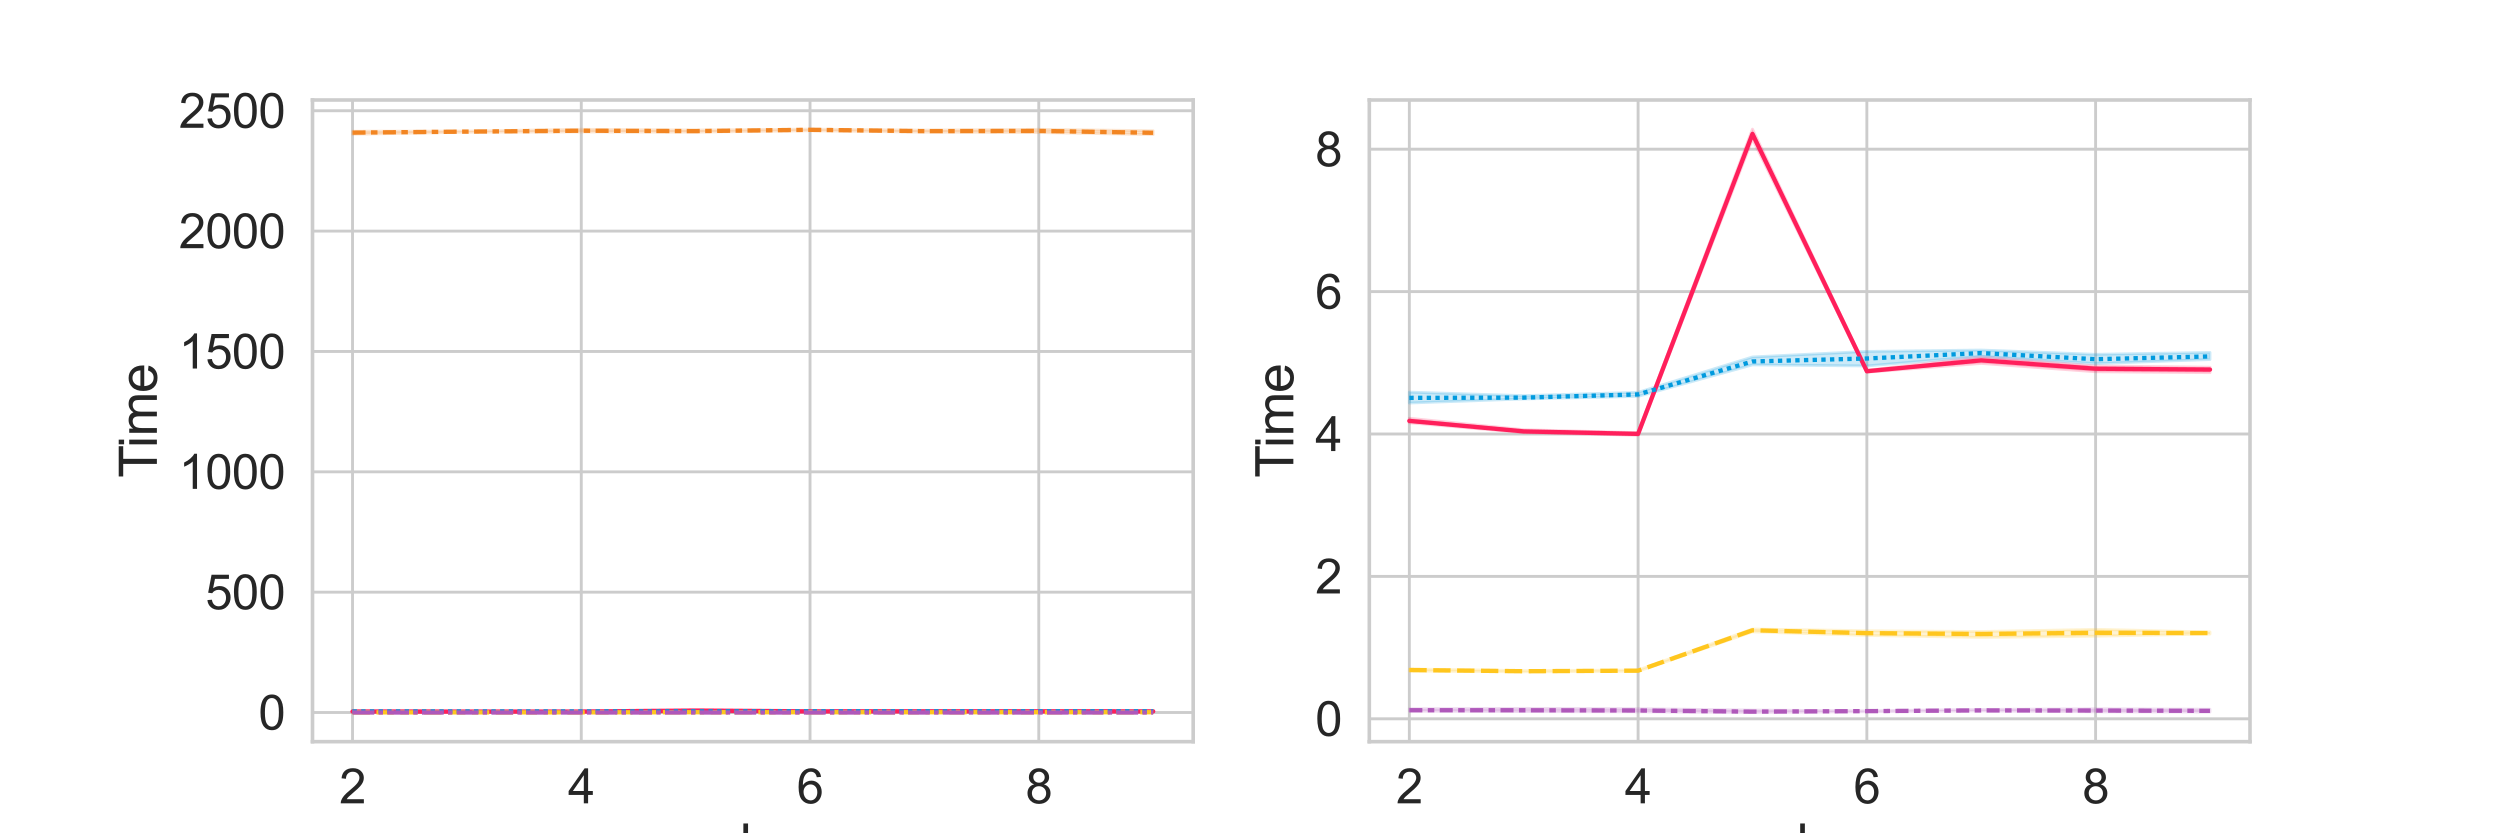 <?xml version="1.0" encoding="utf-8" standalone="no"?>
<!DOCTYPE svg PUBLIC "-//W3C//DTD SVG 1.1//EN"
  "http://www.w3.org/Graphics/SVG/1.1/DTD/svg11.dtd">
<svg xmlns:xlink="http://www.w3.org/1999/xlink" width="864pt" height="288pt" viewBox="0 0 864 288" xmlns="http://www.w3.org/2000/svg" version="1.1">
 <defs>
  <style type="text/css">*{stroke-linejoin: round; stroke-linecap: butt}</style>
 </defs>
 <g id="figure_1">
  <g id="patch_1">
   <path d="M 0 288 
L 864 288 
L 864 0 
L 0 0 
z
" style="fill: #ffffff"/>
  </g>
  <g id="axes_1">
   <g id="patch_2">
    <path d="M 108 256.32 
L 412.364 256.32 
L 412.364 34.56 
L 108 34.56 
z
" style="fill: #ffffff"/>
   </g>
   <g id="matplotlib.axis_1">
    <g id="xtick_1">
     <g id="line2d_1">
      <path d="M 121.835 256.32 
L 121.835 34.56 
" clip-path="url(#pdc8549ab87)" style="fill: none; stroke: #cccccc; stroke-linecap: round"/>
     </g>
     <g id="text_1">
      <!-- 2 -->
      <g style="fill: #262626" transform="translate(117.247 277.63) scale(0.165 -0.165)">
       <defs>
        <path id="ArialMT-32" d="M 3222 541 
L 3222 0 
L 194 0 
Q 188 203 259 391 
Q 375 700 629 1000 
Q 884 1300 1366 1694 
Q 2113 2306 2375 2664 
Q 2638 3022 2638 3341 
Q 2638 3675 2398 3904 
Q 2159 4134 1775 4134 
Q 1369 4134 1125 3890 
Q 881 3647 878 3216 
L 300 3275 
Q 359 3922 746 4261 
Q 1134 4600 1788 4600 
Q 2447 4600 2831 4234 
Q 3216 3869 3216 3328 
Q 3216 3053 3103 2787 
Q 2991 2522 2730 2228 
Q 2469 1934 1863 1422 
Q 1356 997 1212 845 
Q 1069 694 975 541 
L 3222 541 
z
" transform="scale(0.016)"/>
       </defs>
       <use xlink:href="#ArialMT-32"/>
      </g>
     </g>
    </g>
    <g id="xtick_2">
     <g id="line2d_2">
      <path d="M 200.89 256.32 
L 200.89 34.56 
" clip-path="url(#pdc8549ab87)" style="fill: none; stroke: #cccccc; stroke-linecap: round"/>
     </g>
     <g id="text_2">
      <!-- 4 -->
      <g style="fill: #262626" transform="translate(196.302 277.63) scale(0.165 -0.165)">
       <defs>
        <path id="ArialMT-34" d="M 2069 0 
L 2069 1097 
L 81 1097 
L 81 1613 
L 2172 4581 
L 2631 4581 
L 2631 1613 
L 3250 1613 
L 3250 1097 
L 2631 1097 
L 2631 0 
L 2069 0 
z
M 2069 1613 
L 2069 3678 
L 634 1613 
L 2069 1613 
z
" transform="scale(0.016)"/>
       </defs>
       <use xlink:href="#ArialMT-34"/>
      </g>
     </g>
    </g>
    <g id="xtick_3">
     <g id="line2d_3">
      <path d="M 279.946 256.32 
L 279.946 34.56 
" clip-path="url(#pdc8549ab87)" style="fill: none; stroke: #cccccc; stroke-linecap: round"/>
     </g>
     <g id="text_3">
      <!-- 6 -->
      <g style="fill: #262626" transform="translate(275.358 277.63) scale(0.165 -0.165)">
       <defs>
        <path id="ArialMT-36" d="M 3184 3459 
L 2625 3416 
Q 2550 3747 2413 3897 
Q 2184 4138 1850 4138 
Q 1581 4138 1378 3988 
Q 1113 3794 959 3422 
Q 806 3050 800 2363 
Q 1003 2672 1297 2822 
Q 1591 2972 1913 2972 
Q 2475 2972 2870 2558 
Q 3266 2144 3266 1488 
Q 3266 1056 3080 686 
Q 2894 316 2569 119 
Q 2244 -78 1831 -78 
Q 1128 -78 684 439 
Q 241 956 241 2144 
Q 241 3472 731 4075 
Q 1159 4600 1884 4600 
Q 2425 4600 2770 4297 
Q 3116 3994 3184 3459 
z
M 888 1484 
Q 888 1194 1011 928 
Q 1134 663 1356 523 
Q 1578 384 1822 384 
Q 2178 384 2434 671 
Q 2691 959 2691 1453 
Q 2691 1928 2437 2201 
Q 2184 2475 1800 2475 
Q 1419 2475 1153 2201 
Q 888 1928 888 1484 
z
" transform="scale(0.016)"/>
       </defs>
       <use xlink:href="#ArialMT-36"/>
      </g>
     </g>
    </g>
    <g id="xtick_4">
     <g id="line2d_4">
      <path d="M 359.001 256.32 
L 359.001 34.56 
" clip-path="url(#pdc8549ab87)" style="fill: none; stroke: #cccccc; stroke-linecap: round"/>
     </g>
     <g id="text_4">
      <!-- 8 -->
      <g style="fill: #262626" transform="translate(354.413 277.63) scale(0.165 -0.165)">
       <defs>
        <path id="ArialMT-38" d="M 1131 2484 
Q 781 2613 612 2850 
Q 444 3088 444 3419 
Q 444 3919 803 4259 
Q 1163 4600 1759 4600 
Q 2359 4600 2725 4251 
Q 3091 3903 3091 3403 
Q 3091 3084 2923 2848 
Q 2756 2613 2416 2484 
Q 2838 2347 3058 2040 
Q 3278 1734 3278 1309 
Q 3278 722 2862 322 
Q 2447 -78 1769 -78 
Q 1091 -78 675 323 
Q 259 725 259 1325 
Q 259 1772 486 2073 
Q 713 2375 1131 2484 
z
M 1019 3438 
Q 1019 3113 1228 2906 
Q 1438 2700 1772 2700 
Q 2097 2700 2305 2904 
Q 2513 3109 2513 3406 
Q 2513 3716 2298 3927 
Q 2084 4138 1766 4138 
Q 1444 4138 1231 3931 
Q 1019 3725 1019 3438 
z
M 838 1322 
Q 838 1081 952 856 
Q 1066 631 1291 507 
Q 1516 384 1775 384 
Q 2178 384 2440 643 
Q 2703 903 2703 1303 
Q 2703 1709 2433 1975 
Q 2163 2241 1756 2241 
Q 1359 2241 1098 1978 
Q 838 1716 838 1322 
z
" transform="scale(0.016)"/>
       </defs>
       <use xlink:href="#ArialMT-38"/>
      </g>
     </g>
    </g>
    <g id="text_5">
     <!-- k -->
     <g style="fill: #262626" transform="translate(255.682 297.794) scale(0.18 -0.18)">
      <defs>
       <path id="ArialMT-6b" d="M 425 0 
L 425 4581 
L 988 4581 
L 988 1969 
L 2319 3319 
L 3047 3319 
L 1778 2088 
L 3175 0 
L 2481 0 
L 1384 1697 
L 988 1316 
L 988 0 
L 425 0 
z
" transform="scale(0.016)"/>
      </defs>
      <use xlink:href="#ArialMT-6b"/>
     </g>
    </g>
   </g>
   <g id="matplotlib.axis_2">
    <g id="ytick_1">
     <g id="line2d_5">
      <path d="M 108 246.247 
L 412.364 246.247 
" clip-path="url(#pdc8549ab87)" style="fill: none; stroke: #cccccc; stroke-linecap: round"/>
     </g>
     <g id="text_6">
      <!-- 0 -->
      <g style="fill: #262626" transform="translate(89.324 252.153) scale(0.165 -0.165)">
       <defs>
        <path id="ArialMT-30" d="M 266 2259 
Q 266 3072 433 3567 
Q 600 4063 929 4331 
Q 1259 4600 1759 4600 
Q 2128 4600 2406 4451 
Q 2684 4303 2865 4023 
Q 3047 3744 3150 3342 
Q 3253 2941 3253 2259 
Q 3253 1453 3087 958 
Q 2922 463 2592 192 
Q 2263 -78 1759 -78 
Q 1097 -78 719 397 
Q 266 969 266 2259 
z
M 844 2259 
Q 844 1131 1108 757 
Q 1372 384 1759 384 
Q 2147 384 2411 759 
Q 2675 1134 2675 2259 
Q 2675 3391 2411 3762 
Q 2147 4134 1753 4134 
Q 1366 4134 1134 3806 
Q 844 3388 844 2259 
z
" transform="scale(0.016)"/>
       </defs>
       <use xlink:href="#ArialMT-30"/>
      </g>
     </g>
    </g>
    <g id="ytick_2">
     <g id="line2d_6">
      <path d="M 108 204.652 
L 412.364 204.652 
" clip-path="url(#pdc8549ab87)" style="fill: none; stroke: #cccccc; stroke-linecap: round"/>
     </g>
     <g id="text_7">
      <!-- 500 -->
      <g style="fill: #262626" transform="translate(70.973 210.558) scale(0.165 -0.165)">
       <defs>
        <path id="ArialMT-35" d="M 266 1200 
L 856 1250 
Q 922 819 1161 601 
Q 1400 384 1738 384 
Q 2144 384 2425 690 
Q 2706 997 2706 1503 
Q 2706 1984 2436 2262 
Q 2166 2541 1728 2541 
Q 1456 2541 1237 2417 
Q 1019 2294 894 2097 
L 366 2166 
L 809 4519 
L 3088 4519 
L 3088 3981 
L 1259 3981 
L 1013 2750 
Q 1425 3038 1878 3038 
Q 2478 3038 2890 2622 
Q 3303 2206 3303 1553 
Q 3303 931 2941 478 
Q 2500 -78 1738 -78 
Q 1113 -78 717 272 
Q 322 622 266 1200 
z
" transform="scale(0.016)"/>
       </defs>
       <use xlink:href="#ArialMT-35"/>
       <use xlink:href="#ArialMT-30" x="55.615"/>
       <use xlink:href="#ArialMT-30" x="111.23"/>
      </g>
     </g>
    </g>
    <g id="ytick_3">
     <g id="line2d_7">
      <path d="M 108 163.058 
L 412.364 163.058 
" clip-path="url(#pdc8549ab87)" style="fill: none; stroke: #cccccc; stroke-linecap: round"/>
     </g>
     <g id="text_8">
      <!-- 1000 -->
      <g style="fill: #262626" transform="translate(61.798 168.963) scale(0.165 -0.165)">
       <defs>
        <path id="ArialMT-31" d="M 2384 0 
L 1822 0 
L 1822 3584 
Q 1619 3391 1289 3197 
Q 959 3003 697 2906 
L 697 3450 
Q 1169 3672 1522 3987 
Q 1875 4303 2022 4600 
L 2384 4600 
L 2384 0 
z
" transform="scale(0.016)"/>
       </defs>
       <use xlink:href="#ArialMT-31"/>
       <use xlink:href="#ArialMT-30" x="55.615"/>
       <use xlink:href="#ArialMT-30" x="111.23"/>
       <use xlink:href="#ArialMT-30" x="166.846"/>
      </g>
     </g>
    </g>
    <g id="ytick_4">
     <g id="line2d_8">
      <path d="M 108 121.463 
L 412.364 121.463 
" clip-path="url(#pdc8549ab87)" style="fill: none; stroke: #cccccc; stroke-linecap: round"/>
     </g>
     <g id="text_9">
      <!-- 1500 -->
      <g style="fill: #262626" transform="translate(61.798 127.368) scale(0.165 -0.165)">
       <use xlink:href="#ArialMT-31"/>
       <use xlink:href="#ArialMT-35" x="55.615"/>
       <use xlink:href="#ArialMT-30" x="111.23"/>
       <use xlink:href="#ArialMT-30" x="166.846"/>
      </g>
     </g>
    </g>
    <g id="ytick_5">
     <g id="line2d_9">
      <path d="M 108 79.868 
L 412.364 79.868 
" clip-path="url(#pdc8549ab87)" style="fill: none; stroke: #cccccc; stroke-linecap: round"/>
     </g>
     <g id="text_10">
      <!-- 2000 -->
      <g style="fill: #262626" transform="translate(61.798 85.773) scale(0.165 -0.165)">
       <use xlink:href="#ArialMT-32"/>
       <use xlink:href="#ArialMT-30" x="55.615"/>
       <use xlink:href="#ArialMT-30" x="111.23"/>
       <use xlink:href="#ArialMT-30" x="166.846"/>
      </g>
     </g>
    </g>
    <g id="ytick_6">
     <g id="line2d_10">
      <path d="M 108 38.273 
L 412.364 38.273 
" clip-path="url(#pdc8549ab87)" style="fill: none; stroke: #cccccc; stroke-linecap: round"/>
     </g>
     <g id="text_11">
      <!-- 2500 -->
      <g style="fill: #262626" transform="translate(61.798 44.178) scale(0.165 -0.165)">
       <use xlink:href="#ArialMT-32"/>
       <use xlink:href="#ArialMT-35" x="55.615"/>
       <use xlink:href="#ArialMT-30" x="111.23"/>
       <use xlink:href="#ArialMT-30" x="166.846"/>
      </g>
     </g>
    </g>
    <g id="text_12">
     <!-- Time -->
     <g style="fill: #262626" transform="translate(54.22 165.101) rotate(-90) scale(0.18 -0.18)">
      <defs>
       <path id="ArialMT-54" d="M 1659 0 
L 1659 4041 
L 150 4041 
L 150 4581 
L 3781 4581 
L 3781 4041 
L 2266 4041 
L 2266 0 
L 1659 0 
z
" transform="scale(0.016)"/>
       <path id="ArialMT-69" d="M 425 3934 
L 425 4581 
L 988 4581 
L 988 3934 
L 425 3934 
z
M 425 0 
L 425 3319 
L 988 3319 
L 988 0 
L 425 0 
z
" transform="scale(0.016)"/>
       <path id="ArialMT-6d" d="M 422 0 
L 422 3319 
L 925 3319 
L 925 2853 
Q 1081 3097 1340 3245 
Q 1600 3394 1931 3394 
Q 2300 3394 2536 3241 
Q 2772 3088 2869 2813 
Q 3263 3394 3894 3394 
Q 4388 3394 4653 3120 
Q 4919 2847 4919 2278 
L 4919 0 
L 4359 0 
L 4359 2091 
Q 4359 2428 4304 2576 
Q 4250 2725 4106 2815 
Q 3963 2906 3769 2906 
Q 3419 2906 3187 2673 
Q 2956 2441 2956 1928 
L 2956 0 
L 2394 0 
L 2394 2156 
Q 2394 2531 2256 2718 
Q 2119 2906 1806 2906 
Q 1569 2906 1367 2781 
Q 1166 2656 1075 2415 
Q 984 2175 984 1722 
L 984 0 
L 422 0 
z
" transform="scale(0.016)"/>
       <path id="ArialMT-65" d="M 2694 1069 
L 3275 997 
Q 3138 488 2766 206 
Q 2394 -75 1816 -75 
Q 1088 -75 661 373 
Q 234 822 234 1631 
Q 234 2469 665 2931 
Q 1097 3394 1784 3394 
Q 2450 3394 2872 2941 
Q 3294 2488 3294 1666 
Q 3294 1616 3291 1516 
L 816 1516 
Q 847 969 1125 678 
Q 1403 388 1819 388 
Q 2128 388 2347 550 
Q 2566 713 2694 1069 
z
M 847 1978 
L 2700 1978 
Q 2663 2397 2488 2606 
Q 2219 2931 1791 2931 
Q 1403 2931 1139 2672 
Q 875 2413 847 1978 
z
" transform="scale(0.016)"/>
      </defs>
      <use xlink:href="#ArialMT-54"/>
      <use xlink:href="#ArialMT-69" x="57.334"/>
      <use xlink:href="#ArialMT-6d" x="79.551"/>
      <use xlink:href="#ArialMT-65" x="162.852"/>
     </g>
    </g>
   </g>
   <g id="PolyCollection_1">
    <defs>
     <path id="mfac25b83be" d="M 121.835 -42.104 
L 121.835 -42.098 
L 161.362 -42.087 
L 200.89 -42.084 
L 240.418 -42.43 
L 279.946 -42.158 
L 319.473 -42.168 
L 359.001 -42.158 
L 398.529 -42.157 
L 398.529 -42.164 
L 398.529 -42.164 
L 359.001 -42.165 
L 319.473 -42.176 
L 279.946 -42.16 
L 240.418 -42.442 
L 200.89 -42.087 
L 161.362 -42.09 
L 121.835 -42.104 
z
" style="stroke: #ff1f5b; stroke-opacity: 0.2"/>
    </defs>
    <g clip-path="url(#pdc8549ab87)">
     <use xlink:href="#mfac25b83be" x="0" y="288" style="fill: #ff1f5b; fill-opacity: 0.2; stroke: #ff1f5b; stroke-opacity: 0.2"/>
    </g>
   </g>
   <g id="PolyCollection_2">
    <defs>
     <path id="mb2db32bb57" d="M 121.835 -41.811 
L 121.835 -41.808 
L 161.362 -41.807 
L 200.89 -41.808 
L 240.418 -41.854 
L 279.946 -41.85 
L 319.473 -41.848 
L 359.001 -41.849 
L 398.529 -41.852 
L 398.529 -41.854 
L 398.529 -41.854 
L 359.001 -41.857 
L 319.473 -41.855 
L 279.946 -41.855 
L 240.418 -41.858 
L 200.89 -41.81 
L 161.362 -41.809 
L 121.835 -41.811 
z
" style="stroke: #ffc61e; stroke-opacity: 0.2"/>
    </defs>
    <g clip-path="url(#pdc8549ab87)">
     <use xlink:href="#mb2db32bb57" x="0" y="288" style="fill: #ffc61e; fill-opacity: 0.2; stroke: #ffc61e; stroke-opacity: 0.2"/>
    </g>
   </g>
   <g id="PolyCollection_3">
    <defs>
     <path id="m496ff36fd6" d="M 121.835 -42.135 
L 121.835 -42.122 
L 161.362 -42.126 
L 200.89 -42.13 
L 240.418 -42.166 
L 279.946 -42.166 
L 319.473 -42.176 
L 359.001 -42.168 
L 398.529 -42.173 
L 398.529 -42.181 
L 398.529 -42.181 
L 359.001 -42.178 
L 319.473 -42.183 
L 279.946 -42.182 
L 240.418 -42.175 
L 200.89 -42.134 
L 161.362 -42.13 
L 121.835 -42.135 
z
" style="stroke: #009ade; stroke-opacity: 0.2"/>
    </defs>
    <g clip-path="url(#pdc8549ab87)">
     <use xlink:href="#m496ff36fd6" x="0" y="288" style="fill: #009ade; fill-opacity: 0.2; stroke: #009ade; stroke-opacity: 0.2"/>
    </g>
   </g>
   <g id="PolyCollection_4">
    <defs>
     <path id="m3d880adb01" d="M 121.835 -242.65 
L 121.835 -241.594 
L 161.362 -242.333 
L 200.89 -242.398 
L 240.418 -242.34 
L 279.946 -242.828 
L 319.473 -242.332 
L 359.001 -242.208 
L 398.529 -241.493 
L 398.529 -242.81 
L 398.529 -242.81 
L 359.001 -243.304 
L 319.473 -243.019 
L 279.946 -243.36 
L 240.418 -243.049 
L 200.89 -243.306 
L 161.362 -242.688 
L 121.835 -242.65 
z
" style="stroke: #f28522; stroke-opacity: 0.2"/>
    </defs>
    <g clip-path="url(#pdc8549ab87)">
     <use xlink:href="#m3d880adb01" x="0" y="288" style="fill: #f28522; fill-opacity: 0.2; stroke: #f28522; stroke-opacity: 0.2"/>
    </g>
   </g>
   <g id="PolyCollection_5">
    <defs>
     <path id="maa1d855ebe" d="M 121.835 -41.764 
L 121.835 -41.762 
L 161.362 -41.761 
L 200.89 -41.761 
L 240.418 -41.76 
L 279.946 -41.761 
L 319.473 -41.762 
L 359.001 -41.761 
L 398.529 -41.761 
L 398.529 -41.764 
L 398.529 -41.764 
L 359.001 -41.764 
L 319.473 -41.764 
L 279.946 -41.762 
L 240.418 -41.763 
L 200.89 -41.764 
L 161.362 -41.765 
L 121.835 -41.764 
z
" style="stroke: #af58ba; stroke-opacity: 0.2"/>
    </defs>
    <g clip-path="url(#pdc8549ab87)">
     <use xlink:href="#maa1d855ebe" x="0" y="288" style="fill: #af58ba; fill-opacity: 0.2; stroke: #af58ba; stroke-opacity: 0.2"/>
    </g>
   </g>
   <g id="line2d_11">
    <path d="M 121.835 245.899 
L 161.362 245.912 
L 200.89 245.914 
L 240.418 245.564 
L 279.946 245.841 
L 319.473 245.829 
L 359.001 245.838 
L 398.529 245.839 
" clip-path="url(#pdc8549ab87)" style="fill: none; stroke: #ff1f5b; stroke-width: 1.5; stroke-linecap: round"/>
   </g>
   <g id="line2d_12">
    <path d="M 121.835 246.19 
L 161.362 246.192 
L 200.89 246.191 
L 240.418 246.144 
L 279.946 246.147 
L 319.473 246.148 
L 359.001 246.147 
L 398.529 246.147 
" clip-path="url(#pdc8549ab87)" style="fill: none; stroke-dasharray: 6,2.25; stroke-dashoffset: 0; stroke: #ffc61e; stroke-width: 1.5"/>
   </g>
   <g id="line2d_13">
    <path d="M 121.835 245.872 
L 161.362 245.872 
L 200.89 245.868 
L 240.418 245.83 
L 279.946 245.826 
L 319.473 245.82 
L 359.001 245.827 
L 398.529 245.824 
" clip-path="url(#pdc8549ab87)" style="fill: none; stroke-dasharray: 1.5,1.5; stroke-dashoffset: 0; stroke: #009ade; stroke-width: 1.5"/>
   </g>
   <g id="line2d_14">
    <path d="M 121.835 45.836 
L 161.362 45.488 
L 200.89 45.176 
L 240.418 45.306 
L 279.946 44.866 
L 319.473 45.319 
L 359.001 45.244 
L 398.529 45.896 
" clip-path="url(#pdc8549ab87)" style="fill: none; stroke-dasharray: 4.5,1.875,2.25,1.875; stroke-dashoffset: 0; stroke: #f28522; stroke-width: 1.5"/>
   </g>
   <g id="line2d_15">
    <path d="M 121.835 246.237 
L 161.362 246.237 
L 200.89 246.238 
L 240.418 246.239 
L 279.946 246.238 
L 319.473 246.238 
L 359.001 246.238 
L 398.529 246.238 
" clip-path="url(#pdc8549ab87)" style="fill: none; stroke-dasharray: 7.5,1.5,1.5,1.5; stroke-dashoffset: 0; stroke: #af58ba; stroke-width: 1.5"/>
   </g>
   <g id="patch_3">
    <path d="M 108 256.32 
L 108 34.56 
" style="fill: none; stroke: #cccccc; stroke-width: 1.25; stroke-linejoin: miter; stroke-linecap: square"/>
   </g>
   <g id="patch_4">
    <path d="M 412.364 256.32 
L 412.364 34.56 
" style="fill: none; stroke: #cccccc; stroke-width: 1.25; stroke-linejoin: miter; stroke-linecap: square"/>
   </g>
   <g id="patch_5">
    <path d="M 108 256.32 
L 412.364 256.32 
" style="fill: none; stroke: #cccccc; stroke-width: 1.25; stroke-linejoin: miter; stroke-linecap: square"/>
   </g>
   <g id="patch_6">
    <path d="M 108 34.56 
L 412.364 34.56 
" style="fill: none; stroke: #cccccc; stroke-width: 1.25; stroke-linejoin: miter; stroke-linecap: square"/>
   </g>
  </g>
  <g id="axes_2">
   <g id="patch_7">
    <path d="M 473.236 256.32 
L 777.6 256.32 
L 777.6 34.56 
L 473.236 34.56 
z
" style="fill: #ffffff"/>
   </g>
   <g id="matplotlib.axis_3">
    <g id="xtick_5">
     <g id="line2d_16">
      <path d="M 487.071 256.32 
L 487.071 34.56 
" clip-path="url(#p22bccf0585)" style="fill: none; stroke: #cccccc; stroke-linecap: round"/>
     </g>
     <g id="text_13">
      <!-- 2 -->
      <g style="fill: #262626" transform="translate(482.483 277.63) scale(0.165 -0.165)">
       <use xlink:href="#ArialMT-32"/>
      </g>
     </g>
    </g>
    <g id="xtick_6">
     <g id="line2d_17">
      <path d="M 566.127 256.32 
L 566.127 34.56 
" clip-path="url(#p22bccf0585)" style="fill: none; stroke: #cccccc; stroke-linecap: round"/>
     </g>
     <g id="text_14">
      <!-- 4 -->
      <g style="fill: #262626" transform="translate(561.539 277.63) scale(0.165 -0.165)">
       <use xlink:href="#ArialMT-34"/>
      </g>
     </g>
    </g>
    <g id="xtick_7">
     <g id="line2d_18">
      <path d="M 645.182 256.32 
L 645.182 34.56 
" clip-path="url(#p22bccf0585)" style="fill: none; stroke: #cccccc; stroke-linecap: round"/>
     </g>
     <g id="text_15">
      <!-- 6 -->
      <g style="fill: #262626" transform="translate(640.594 277.63) scale(0.165 -0.165)">
       <use xlink:href="#ArialMT-36"/>
      </g>
     </g>
    </g>
    <g id="xtick_8">
     <g id="line2d_19">
      <path d="M 724.238 256.32 
L 724.238 34.56 
" clip-path="url(#p22bccf0585)" style="fill: none; stroke: #cccccc; stroke-linecap: round"/>
     </g>
     <g id="text_16">
      <!-- 8 -->
      <g style="fill: #262626" transform="translate(719.65 277.63) scale(0.165 -0.165)">
       <use xlink:href="#ArialMT-38"/>
      </g>
     </g>
    </g>
    <g id="text_17">
     <!-- k -->
     <g style="fill: #262626" transform="translate(620.918 297.794) scale(0.18 -0.18)">
      <use xlink:href="#ArialMT-6b"/>
     </g>
    </g>
   </g>
   <g id="matplotlib.axis_4">
    <g id="ytick_7">
     <g id="line2d_20">
      <path d="M 473.236 248.42 
L 777.6 248.42 
" clip-path="url(#p22bccf0585)" style="fill: none; stroke: #cccccc; stroke-linecap: round"/>
     </g>
     <g id="text_18">
      <!-- 0 -->
      <g style="fill: #262626" transform="translate(454.561 254.326) scale(0.165 -0.165)">
       <use xlink:href="#ArialMT-30"/>
      </g>
     </g>
    </g>
    <g id="ytick_8">
     <g id="line2d_21">
      <path d="M 473.236 199.207 
L 777.6 199.207 
" clip-path="url(#p22bccf0585)" style="fill: none; stroke: #cccccc; stroke-linecap: round"/>
     </g>
     <g id="text_19">
      <!-- 2 -->
      <g style="fill: #262626" transform="translate(454.561 205.112) scale(0.165 -0.165)">
       <use xlink:href="#ArialMT-32"/>
      </g>
     </g>
    </g>
    <g id="ytick_9">
     <g id="line2d_22">
      <path d="M 473.236 149.994 
L 777.6 149.994 
" clip-path="url(#p22bccf0585)" style="fill: none; stroke: #cccccc; stroke-linecap: round"/>
     </g>
     <g id="text_20">
      <!-- 4 -->
      <g style="fill: #262626" transform="translate(454.561 155.899) scale(0.165 -0.165)">
       <use xlink:href="#ArialMT-34"/>
      </g>
     </g>
    </g>
    <g id="ytick_10">
     <g id="line2d_23">
      <path d="M 473.236 100.78 
L 777.6 100.78 
" clip-path="url(#p22bccf0585)" style="fill: none; stroke: #cccccc; stroke-linecap: round"/>
     </g>
     <g id="text_21">
      <!-- 6 -->
      <g style="fill: #262626" transform="translate(454.561 106.685) scale(0.165 -0.165)">
       <use xlink:href="#ArialMT-36"/>
      </g>
     </g>
    </g>
    <g id="ytick_11">
     <g id="line2d_24">
      <path d="M 473.236 51.567 
L 777.6 51.567 
" clip-path="url(#p22bccf0585)" style="fill: none; stroke: #cccccc; stroke-linecap: round"/>
     </g>
     <g id="text_22">
      <!-- 8 -->
      <g style="fill: #262626" transform="translate(454.561 57.472) scale(0.165 -0.165)">
       <use xlink:href="#ArialMT-38"/>
      </g>
     </g>
    </g>
    <g id="text_23">
     <!-- Time -->
     <g style="fill: #262626" transform="translate(446.983 165.101) rotate(-90) scale(0.18 -0.18)">
      <use xlink:href="#ArialMT-54"/>
      <use xlink:href="#ArialMT-69" x="57.334"/>
      <use xlink:href="#ArialMT-6d" x="79.551"/>
      <use xlink:href="#ArialMT-65" x="162.852"/>
     </g>
    </g>
   </g>
   <g id="PolyCollection_6">
    <defs>
     <path id="m6c81ccda60" d="M 487.071 -143.451 
L 487.071 -141.874 
L 526.599 -138.498 
L 566.127 -137.577 
L 605.654 -239.994 
L 645.182 -159.381 
L 684.71 -162.405 
L 724.238 -159.527 
L 763.765 -159.215 
L 763.765 -161.088 
L 763.765 -161.088 
L 724.238 -161.53 
L 684.71 -164.696 
L 645.182 -160.008 
L 605.654 -243.36 
L 566.127 -138.465 
L 526.599 -139.483 
L 487.071 -143.451 
z
" style="stroke: #ff1f5b; stroke-opacity: 0.2"/>
    </defs>
    <g clip-path="url(#p22bccf0585)">
     <use xlink:href="#m6c81ccda60" x="0" y="288" style="fill: #ff1f5b; fill-opacity: 0.2; stroke: #ff1f5b; stroke-opacity: 0.2"/>
    </g>
   </g>
   <g id="PolyCollection_7">
    <defs>
     <path id="m375382401f" d="M 487.071 -56.787 
L 487.071 -56.092 
L 526.599 -55.829 
L 566.127 -56.015 
L 605.654 -69.644 
L 645.182 -68.398 
L 684.71 -67.701 
L 724.238 -68.123 
L 763.765 -68.894 
L 763.765 -69.58 
L 763.765 -69.58 
L 724.238 -70.495 
L 684.71 -69.745 
L 645.182 -70.006 
L 605.654 -70.607 
L 566.127 -56.418 
L 526.599 -56.229 
L 487.071 -56.787 
z
" style="stroke: #ffc61e; stroke-opacity: 0.2"/>
    </defs>
    <g clip-path="url(#p22bccf0585)">
     <use xlink:href="#m375382401f" x="0" y="288" style="fill: #ffc61e; fill-opacity: 0.2; stroke: #ffc61e; stroke-opacity: 0.2"/>
    </g>
   </g>
   <g id="PolyCollection_8">
    <defs>
     <path id="mbbb22731e0" d="M 487.071 -152.475 
L 487.071 -148.719 
L 526.599 -150.13 
L 566.127 -151.022 
L 605.654 -161.907 
L 645.182 -161.529 
L 684.71 -164.873 
L 724.238 -162.335 
L 763.765 -163.763 
L 763.765 -166.188 
L 763.765 -166.188 
L 724.238 -165.542 
L 684.71 -167.018 
L 645.182 -166.551 
L 605.654 -164.629 
L 566.127 -152.413 
L 526.599 -151.256 
L 487.071 -152.475 
z
" style="stroke: #009ade; stroke-opacity: 0.2"/>
    </defs>
    <g clip-path="url(#p22bccf0585)">
     <use xlink:href="#mbbb22731e0" x="0" y="288" style="fill: #009ade; fill-opacity: 0.2; stroke: #009ade; stroke-opacity: 0.2"/>
    </g>
   </g>
   <g id="PolyCollection_9">
    <defs>
     <path id="me6fdbc1a62" d="M 487.071 -43.055 
L 487.071 -42.252 
L 526.599 -42.087 
L 566.127 -42.003 
L 605.654 -41.76 
L 645.182 -42.053 
L 684.71 -42.316 
L 724.238 -42.006 
L 763.765 -41.927 
L 763.765 -42.881 
L 763.765 -42.881 
L 724.238 -43.035 
L 684.71 -42.811 
L 645.182 -42.331 
L 605.654 -42.591 
L 566.127 -43.076 
L 526.599 -43.177 
L 487.071 -43.055 
z
" style="stroke: #af58ba; stroke-opacity: 0.2"/>
    </defs>
    <g clip-path="url(#p22bccf0585)">
     <use xlink:href="#me6fdbc1a62" x="0" y="288" style="fill: #af58ba; fill-opacity: 0.2; stroke: #af58ba; stroke-opacity: 0.2"/>
    </g>
   </g>
   <g id="line2d_25">
    <path d="M 487.071 145.464 
L 526.599 149.095 
L 566.127 149.948 
L 605.654 46.301 
L 645.182 128.295 
L 684.71 124.535 
L 724.238 127.428 
L 763.765 127.728 
" clip-path="url(#p22bccf0585)" style="fill: none; stroke: #ff1f5b; stroke-width: 1.5; stroke-linecap: round"/>
   </g>
   <g id="line2d_26">
    <path d="M 487.071 231.56 
L 526.599 231.977 
L 566.127 231.781 
L 605.654 217.821 
L 645.182 218.812 
L 684.71 219.113 
L 724.238 218.69 
L 763.765 218.786 
" clip-path="url(#p22bccf0585)" style="fill: none; stroke-dasharray: 6,2.25; stroke-dashoffset: 0; stroke: #ffc61e; stroke-width: 1.5"/>
   </g>
   <g id="line2d_27">
    <path d="M 487.071 137.507 
L 526.599 137.416 
L 566.127 136.311 
L 605.654 124.923 
L 645.182 123.898 
L 684.71 122.022 
L 724.238 124.137 
L 763.765 123.18 
" clip-path="url(#p22bccf0585)" style="fill: none; stroke-dasharray: 1.5,1.5; stroke-dashoffset: 0; stroke: #009ade; stroke-width: 1.5"/>
   </g>
   <g id="line2d_28">
    <path d="M 487.071 245.462 
L 526.599 245.467 
L 566.127 245.544 
L 605.654 245.942 
L 645.182 245.769 
L 684.71 245.513 
L 724.238 245.563 
L 763.765 245.667 
" clip-path="url(#p22bccf0585)" style="fill: none; stroke-dasharray: 4.5,1.875,2.25,1.875; stroke-dashoffset: 0; stroke: #af58ba; stroke-width: 1.5"/>
   </g>
   <g id="patch_8">
    <path d="M 473.236 256.32 
L 473.236 34.56 
" style="fill: none; stroke: #cccccc; stroke-width: 1.25; stroke-linejoin: miter; stroke-linecap: square"/>
   </g>
   <g id="patch_9">
    <path d="M 777.6 256.32 
L 777.6 34.56 
" style="fill: none; stroke: #cccccc; stroke-width: 1.25; stroke-linejoin: miter; stroke-linecap: square"/>
   </g>
   <g id="patch_10">
    <path d="M 473.236 256.32 
L 777.6 256.32 
" style="fill: none; stroke: #cccccc; stroke-width: 1.25; stroke-linejoin: miter; stroke-linecap: square"/>
   </g>
   <g id="patch_11">
    <path d="M 473.236 34.56 
L 777.6 34.56 
" style="fill: none; stroke: #cccccc; stroke-width: 1.25; stroke-linejoin: miter; stroke-linecap: square"/>
   </g>
  </g>
 </g>
 <defs>
  <clipPath id="pdc8549ab87">
   <rect x="108" y="34.56" width="304.364" height="221.76"/>
  </clipPath>
  <clipPath id="p22bccf0585">
   <rect x="473.236" y="34.56" width="304.364" height="221.76"/>
  </clipPath>
 </defs>
</svg>

